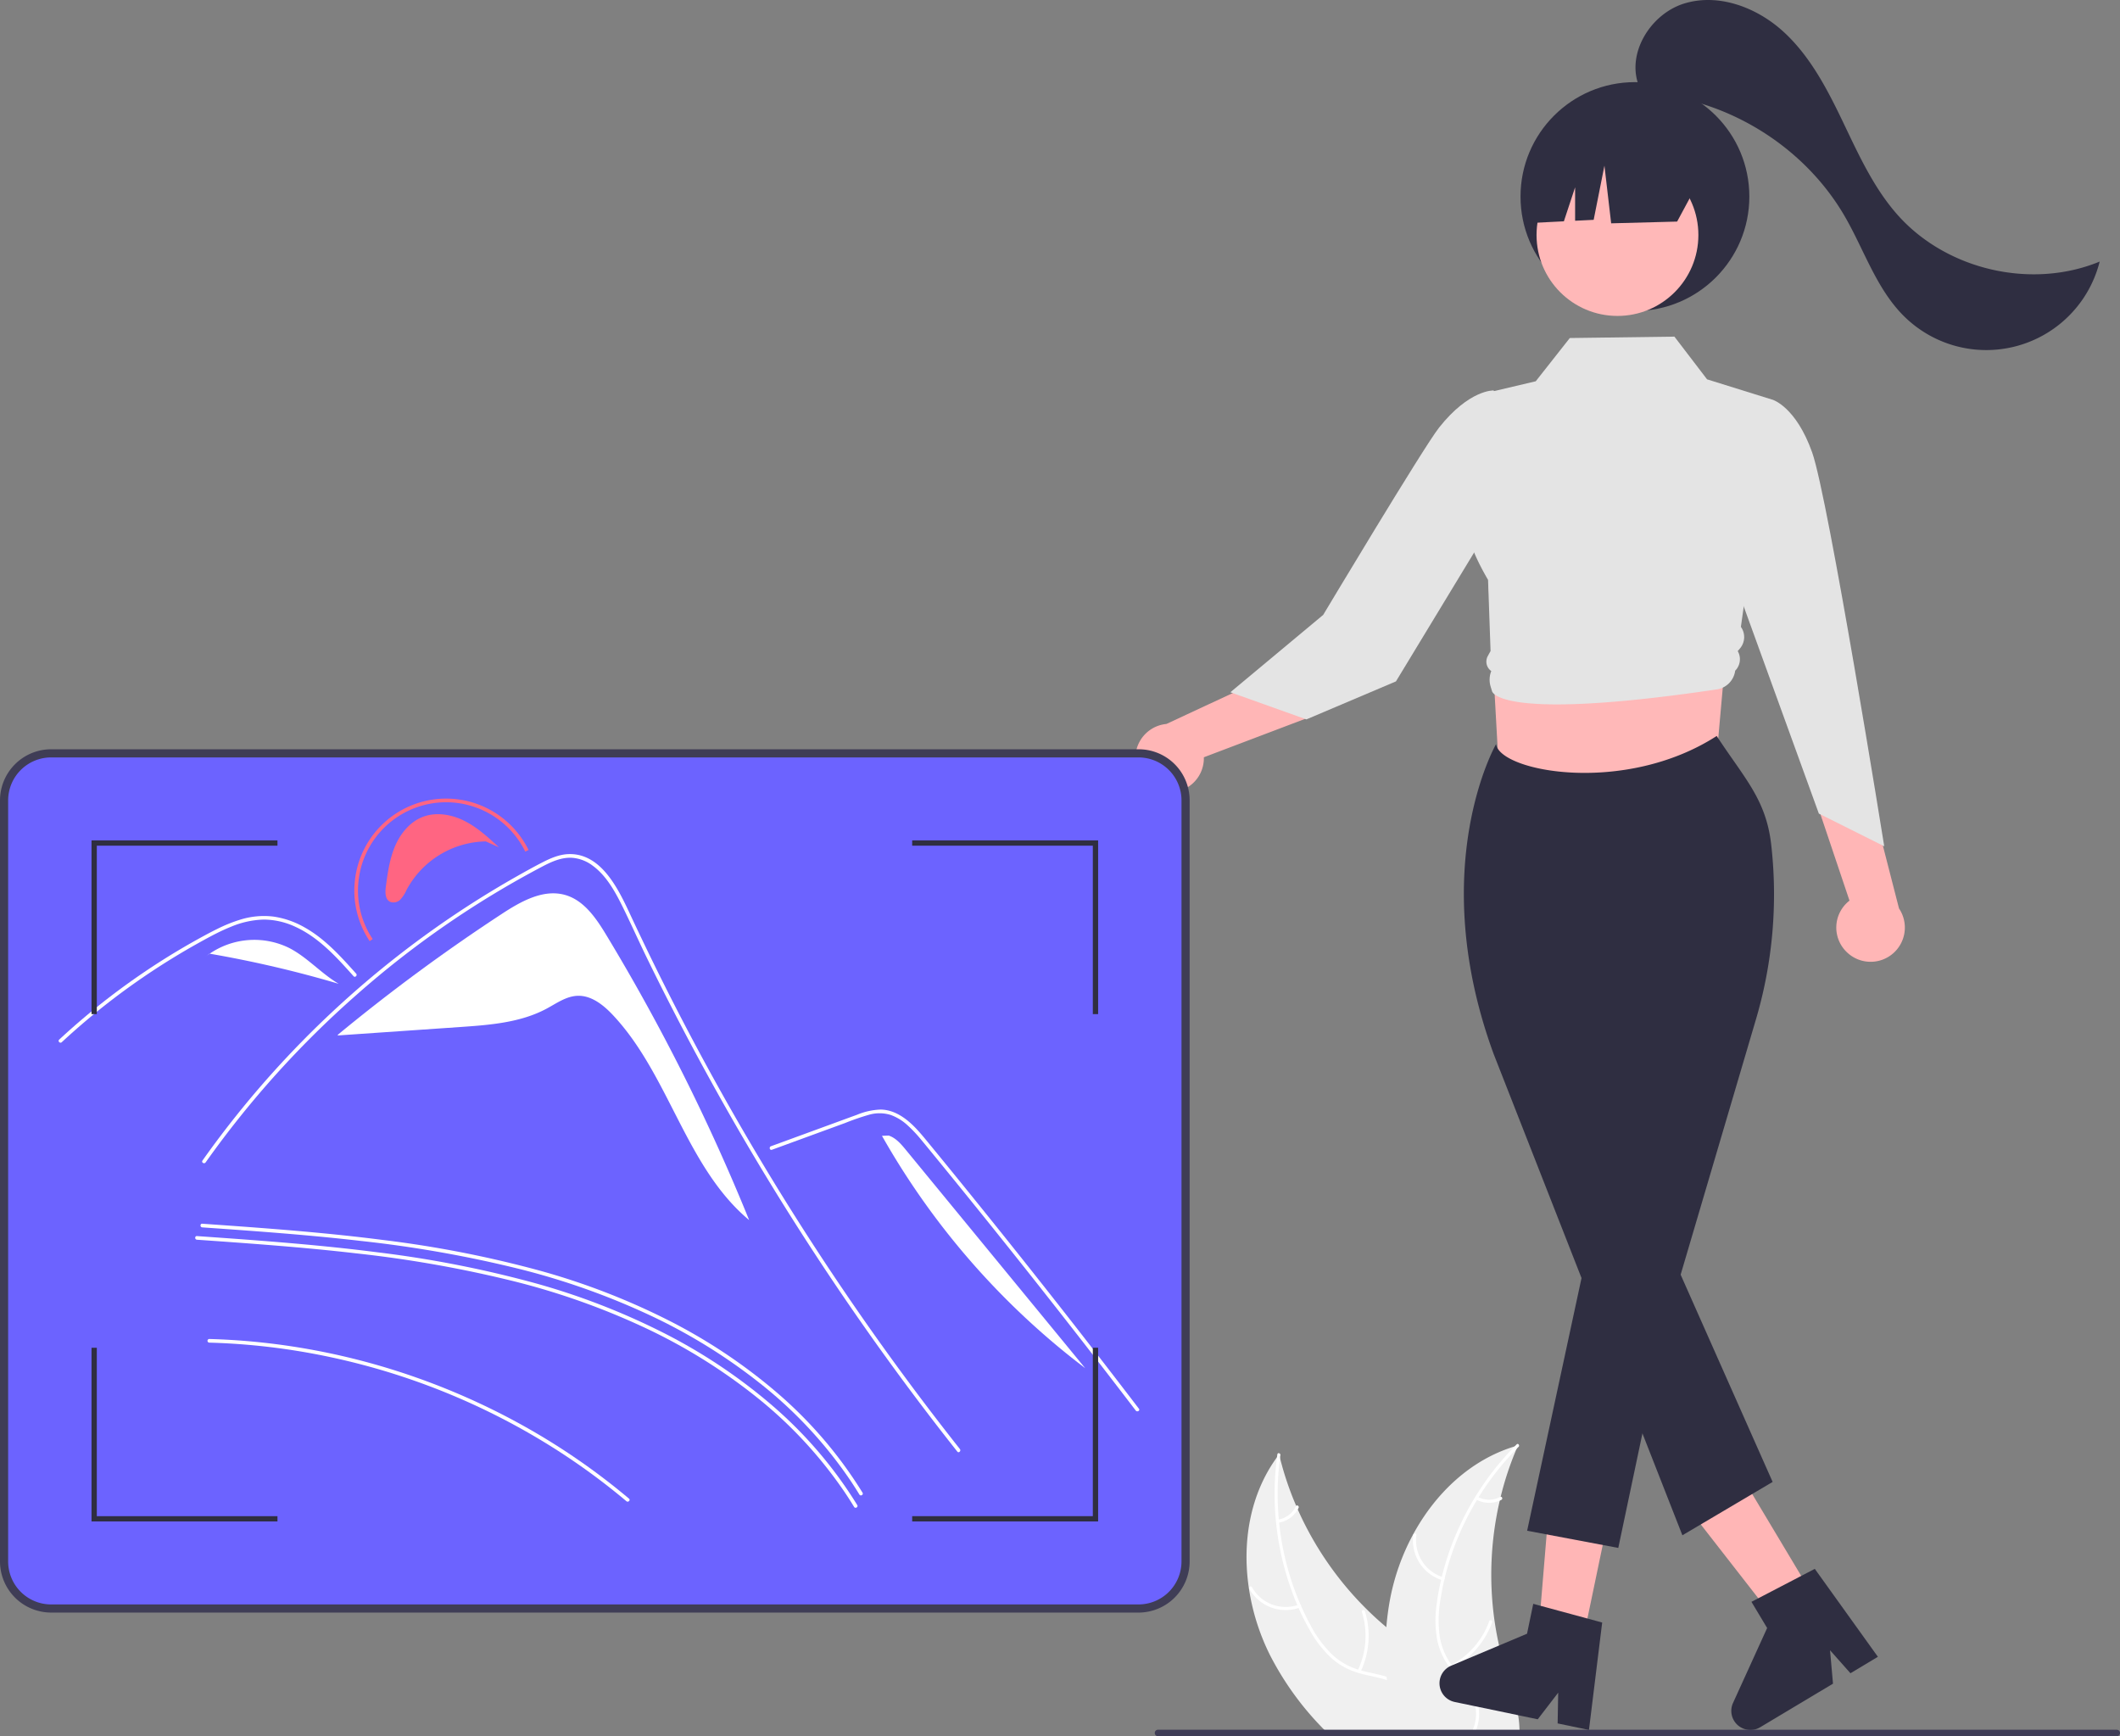 <svg xmlns="http://www.w3.org/2000/svg" width="780.98" height="639.55" viewBox="0 0 780.98 639.55">
  <rect x="0" y="0" width="780.98" height="639.55" fill="#808080" stroke="none"/>
  <g id="Group_104" data-name="Group 104" transform="translate(0 0)">
    <path id="Path_87" data-name="Path 87" d="M748.69,767.385c-.14.8-.33,1.6-.55,2.39H699.73c-.81-.79-1.61-1.59-2.39-2.39a110.129,110.129,0,0,1-19.98-27.49,82.375,82.375,0,0,1-7.79-24.7c-2.52-16.95.4-34.52,10.37-48.2.25-.35.51-.7.77-1.04.1.44.21.87.33,1.31a114.433,114.433,0,0,0,5.97,17.64q.27.66.57,1.32a120.591,120.591,0,0,0,25.15,36.53q3.6,3.585,7.49,6.84,3,2.5,6.16,4.8c5,3.64,10.54,7.22,14.91,11.55a25.592,25.592,0,0,1,7.16,11.63c.02.08.04.15.06.23a22.585,22.585,0,0,1,.18,9.58Z" transform="translate(-209.51 -130.225)" fill="#f0f0f0"/>
    <path id="Path_88" data-name="Path 88" d="M732.41,767.385c-.02.8-.06,1.6-.12,2.39h-1.16c.07-.8.12-1.6.14-2.39a29.9,29.9,0,0,0-.16-4.44c-.55-4.78-2.54-9.42-6.76-12.04a18.794,18.794,0,0,0-3.92-1.8c-2.71-.92-5.6-1.4-8.36-2.07-.67-.16-1.33-.34-1.97-.53a25.776,25.776,0,0,1-9.74-5.17,40.893,40.893,0,0,1-8.48-10.86c-1.46-2.57-2.79-5.22-3.99-7.93-.16-.35-.32-.7-.46-1.05a104.579,104.579,0,0,1-7.49-54.5c.04-.36.09-.71.14-1.07.1-.72,1.21-.43,1.1.3-.05.35-.1.69-.14,1.04a102.767,102.767,0,0,0-.43,22.66c.04.39.08.77.11,1.14a102.364,102.364,0,0,0,7.91,30.31c.05.11.09.21.15.32v.02q1.485,3.36,3.21,6.6a44.16,44.16,0,0,0,8.09,11.21,24.691,24.691,0,0,0,9.75,5.71c.36.11.73.22,1.1.32.29.09.59.17.89.24,2.81.7,5.72,1.19,8.5,2.08a22.354,22.354,0,0,1,3.66,1.5,15.453,15.453,0,0,1,7.65,10.1,28.171,28.171,0,0,1,.78,7.91Z" transform="translate(-209.51 -130.225)" fill="#fff"/>
    <path id="Path_89" data-name="Path 89" d="M688.4,722.371a15.369,15.369,0,0,1-18.666-6.9c-.359-.644.625-1.233.985-.588a14.231,14.231,0,0,0,17.377,6.383c.692-.256.993.85.305,1.105Z" transform="translate(-209.51 -130.225)" fill="#fff"/>
    <path id="Path_90" data-name="Path 90" d="M709.683,745.552a29.622,29.622,0,0,0,1.536-21.533c-.22-.7.885-1.009,1.105-.305a30.811,30.811,0,0,1-1.644,22.4c-.32.667-1.315.1-1-.566Z" transform="translate(-209.51 -130.225)" fill="#fff"/>
    <path id="Path_91" data-name="Path 91" d="M680.267,689.986a8.7,8.7,0,0,0,6.626-4.923c.311-.67,1.306-.1,1,.566a9.748,9.748,0,0,1-7.318,5.463.592.592,0,0,1-.705-.4.576.576,0,0,1,.4-.705Z" transform="translate(-209.51 -130.225)" fill="#fff"/>
    <path id="Path_92" data-name="Path 92" d="M769.27,767.385c.021.53.01,1.05-.01,1.57-.01.27-.02.55-.04.82H723.91c-.19-.8-.37-1.59-.55-2.39a146.115,146.115,0,0,1-2.93-18.28c-.04-.41-.08-.81-.11-1.23v-.01a112.427,112.427,0,0,1-.1-18.26v-.01c.27-3.32.7-6.62,1.3-9.92a82.289,82.289,0,0,1,8.57-24.25c.02-.03.03-.06.05-.09,8.2-15.08,21.12-27.38,37.33-32.31h.01l.01-.01c.41-.11.82-.23,1.23-.35-.18.41-.36.84-.53,1.26-.01.01-.02.01-.01.02a113.943,113.943,0,0,0-5.84,17.64c-.12.47-.24.93-.34,1.4V683a120.72,120.72,0,0,0-1.9,44.42q.661,4.5,1.65,8.94c.63,2.85,1.38,5.67,2.23,8.46,1.71,5.59,3.83,11.44,4.79,17.21v.01a34.716,34.716,0,0,1,.5,5.35Z" transform="translate(-209.51 -130.225)" fill="#f0f0f0"/>
    <path id="Path_93" data-name="Path 93" d="M768.94,663.165c-.25.25-.5.5-.75.76-.01.01-.02.01-.01.02a101.919,101.919,0,0,0-13.96,17.8c-.21.32-.41.65-.6.98a101.506,101.506,0,0,0-11.94,28.99c-.03.1-.05.21-.08.32-.56,2.38-1.03,4.79-1.41,7.21a44.21,44.21,0,0,0-.3,13.82,24.513,24.513,0,0,0,4.35,10.43,2.086,2.086,0,0,0,.13.18c.18.25.37.51.56.75s.37.48.56.72c2.66,3.27,5.75,6.32,7.56,10.18a14.1,14.1,0,0,1,1.14,3.66,15.938,15.938,0,0,1-.88,8.4c-.08.2-.16.41-.24.61-.25.61-.53,1.2-.83,1.78h-1.3a20.777,20.777,0,0,0,1.13-2.39,14.992,14.992,0,0,0,.94-8.64,11.849,11.849,0,0,0-.59-1.98c-1.57-4.05-4.76-7.19-7.47-10.48-.57-.69-1.11-1.39-1.62-2.11a25.592,25.592,0,0,1-4.3-9.49,40.857,40.857,0,0,1-.24-13.78,84.183,84.183,0,0,1,1.6-8.73c.07-.38.16-.75.26-1.12a102.83,102.83,0,0,1,7.13-19.88,104.3,104.3,0,0,1,19.7-28.15l.01-.01c.24-.25.49-.5.74-.75C768.75,661.745,769.46,662.645,768.94,663.165Z" transform="translate(-209.51 -130.225)" fill="#fff"/>
    <path id="Path_94" data-name="Path 94" d="M740.9,712.34a15.369,15.369,0,0,1-10.749-16.748c.1-.731,1.241-.608,1.14.123a14.231,14.231,0,0,0,10.031,15.558C742.024,711.486,741.6,712.551,740.9,712.34Z" transform="translate(-209.51 -130.225)" fill="#fff"/>
    <path id="Path_95" data-name="Path 95" d="M743.932,743.661a29.621,29.621,0,0,0,14.191-16.268c.249-.7,1.314-.273,1.066.422a30.811,30.811,0,0,1-14.8,16.9C743.731,745.053,743.279,744,743.932,743.661Z" transform="translate(-209.51 -130.225)" fill="#fff"/>
    <path id="Path_96" data-name="Path 96" d="M753.9,681.584a8.7,8.7,0,0,0,8.254.058c.652-.348,1.1.706.456,1.052a9.748,9.748,0,0,1-9.132-.044.592.592,0,0,1-.322-.744.576.576,0,0,1,.744-.322Z" transform="translate(-209.51 -130.225)" fill="#fff"/>
    <circle id="Ellipse_12" data-name="Ellipse 12" cx="42.148" cy="42.148" r="42.148" transform="translate(560.139 30.254)" fill="#2f2e41"/>
    <path id="Path_97" data-name="Path 97" d="M583.038,604.544l-16.259-3.389,5.336-64.325,24,5Z" fill="#ffb6b6"/>
    <path id="Path_98" data-name="Path 98" d="M794.29,726.415l-17.2-4.66-2.75-.75-2.29,11.01-10.3,4.34-12.59,5.3-.02.01-4.77,2.01-.27.12c-.16.07-.31.14-.46.22h-.01c-.1.05-.2.11-.3.16a7.222,7.222,0,0,0-2.04,1.77,7.036,7.036,0,0,0,4.1,11.21l3.12.65,4.5.94,1.18.24,14.58,3.04v.01l7.22,1.5,7.54-9.8-.21,11.32,11.16,2.33.38.08.01-.08,4.86-39.49Z" transform="translate(-209.51 -130.225)" fill="#2f2e41"/>
    <path id="Path_99" data-name="Path 99" d="M667.928,587.822l-14.252,8.528L614,545.438l21.033-12.586Z" fill="#ffb6b6"/>
    <path id="Path_100" data-name="Path 100" d="M901.3,740.515l-23.24-32.39-5,2.6-15.81,8.23-2.53,1.31,5.78,9.65-12.57,27.61a7.025,7.025,0,0,0,5.39,9.86,7.108,7.108,0,0,0,2.06,0,6.872,6.872,0,0,0,2.56-.92l26.82-16.05-1.09-12.31,7.52,8.47Z" transform="translate(-209.51 -130.225)" fill="#2f2e41"/>
    <path id="Path_101" data-name="Path 101" d="M630.909,295.182l-78.275-3.01-4.515-81.285h90.316Z" fill="#ffb8b8"/>
    <path id="Path_102" data-name="Path 102" d="M890.1,481.19a12.538,12.538,0,0,1,.74-19.211L876.632,419.75l22.385,5.916,10.063,39.194A12.606,12.606,0,0,1,890.1,481.19Z" transform="translate(-209.51 -130.225)" fill="#ffb6b6"/>
    <circle id="Ellipse_13" data-name="Ellipse 13" cx="29.809" cy="29.809" r="29.809" transform="translate(566.042 56.758)" fill="#ffb8b8"/>
    <path id="Path_103" data-name="Path 103" d="M626.25,66,596.011,42.358,571.25,48,561.3,82.263l14.812-.74,4.138-12.532V81.316l6.836-.341,3.966-19.951,2.48,21.239,24.3-.644Z" fill="#2f2e41"/>
    <path id="Path_104" data-name="Path 104" d="M760.639,404.333s-26.078,45.327-.9,114.1L829.28,695.757,862.525,676.1l-33.888-76.342L856.2,506.317a162.4,162.4,0,0,0,5.751-65.387c-1.987-16.433-9.885-24.1-20.03-39.607C808.049,423.172,762.1,414.5,760.639,404.333Z" transform="translate(-209.51 -130.225)" fill="#2f2e41"/>
    <path id="Path_105" data-name="Path 105" d="M585.788,456.036,562.577,563.857l33.577,6.33,19.121-90.639Z" fill="#2f2e41"/>
    <path id="Path_106" data-name="Path 106" d="M826.345,254.225l-38.54.514-12.543,15.927-20.193,4.762-5.248,30.328c-2.624,15.162.162,24.764,7.87,38.082h0l.923,26.2-1.02,1.854a4.246,4.246,0,0,0,1.28,5.522h0a8.675,8.675,0,0,0-.238,5.709l.5,1.644s1.436,11.484,82.811-.594a8.024,8.024,0,0,0,6.781-6.893h0a5.991,5.991,0,0,0,1.109-6.9l-.166-.332.836-.984a6.443,6.443,0,0,0,.326-7.923h0l11.695-83.662-24.158-7.524Z" transform="translate(-209.51 -130.225)" fill="#e4e4e4"/>
    <path id="Path_107" data-name="Path 107" d="M852.878,285.482l9.647-8.007s8.578,2.535,14.568,19.43,26.546,145.06,26.546,145.06l-24.084-12.042L845.4,335.758Z" transform="translate(-209.51 -130.225)" fill="#e4e4e4"/>
    <path id="Path_108" data-name="Path 108" d="M638.612,421.932a12.538,12.538,0,0,0,14.381-12.76l41.659-15.8-18.774-13.551L639.2,396.9a12.606,12.606,0,0,0-.585,25.03Z" transform="translate(-209.51 -130.225)" fill="#ffb6b6"/>
    <path id="Path_109" data-name="Path 109" d="M766.256,284.751l-6.54-10.7s-8.937-.374-20.068,13.676c-5.706,7.2-42.688,68.989-42.688,68.989l-34.2,28.505,28,10,33-14,37-61Z" transform="translate(-209.51 -130.225)" fill="#e4e4e4"/>
    <path id="Path_110" data-name="Path 110" d="M908.433,209.243c-8.778-9.951-14.325-22.26-20.062-34.224s-12-24.053-21.77-33.028-23.86-14.356-36.558-10.5-21.851,18.992-16.466,31.12l.449,1.946c30.43,1.258,59.692,18.908,75,45.238,7.225,12.428,11.692,26.813,21.91,36.924A43.063,43.063,0,0,0,983,226.578C957.827,236.957,926.443,229.661,908.433,209.243Z" transform="translate(-209.51 -130.225)" fill="#2f2e41"/>
    <path id="Path_111" data-name="Path 111" d="M990.49,768.575a1.2,1.2,0,0,1-1.19,1.2H636a1.2,1.2,0,0,1,0-2.39H989.3a1.2,1.2,0,0,1,1.19,1.19Z" transform="translate(-209.51 -130.225)" fill="#3f3d56"/>
    <path id="Path_112" data-name="Path 112" d="M628.93,724.225H228.34a18.852,18.852,0,0,1-18.83-18.83V425.055a18.852,18.852,0,0,1,18.83-18.83H628.93a18.754,18.754,0,0,1,18.327,14.507h0a18.464,18.464,0,0,1,.5,4.323V705.4a18.851,18.851,0,0,1-18.83,18.83Zm-400.59-312a12.845,12.845,0,0,0-12.83,12.83V705.4a12.844,12.844,0,0,0,12.83,12.83H628.93a12.844,12.844,0,0,0,12.83-12.83V425.055a12.455,12.455,0,0,0-.336-2.917l0-.018a12.938,12.938,0,0,0-12.489-9.895Z" transform="translate(-209.51 -130.225)" fill="#3f3d56"/>
    <path id="Path_113" data-name="Path 113" d="M644.34,421.435a15.858,15.858,0,0,0-15.41-12.21H228.34a15.846,15.846,0,0,0-15.83,15.83V705.4a15.846,15.846,0,0,0,15.83,15.83H628.93a15.846,15.846,0,0,0,15.83-15.83V425.055a15.409,15.409,0,0,0-.42-3.62Z" transform="translate(-209.51 -130.225)" fill="#6c63ff"/>
    <path id="Path_114" data-name="Path 114" d="M380.683,432.645c-4.741-2.4-10.443-3.423-15.4-1.52-4.774,1.83-8.263,6.134-10.26,10.841s-2.7,9.845-3.377,14.912c-.271,2.018-.288,4.565,1.518,5.507a3.512,3.512,0,0,0,3.881-.863,12.961,12.961,0,0,0,2.272-3.561,33.786,33.786,0,0,1,29.149-17.8l4.827,2.161C389.388,438.706,385.423,435.047,380.683,432.645Z" transform="translate(-209.51 -130.225)" fill="#ff6582"/>
    <path id="Path_115" data-name="Path 115" d="M432.922,474.747c-3.746-6.2-8.184-12.809-15.135-14.832-8.05-2.343-16.319,2.311-23.333,6.9A679.939,679.939,0,0,0,333.945,511.4l.021.241,45.152-3.114c10.874-.75,22.122-1.6,31.732-6.747,3.647-1.952,7.2-4.56,11.333-4.741,5.134-.226,9.61,3.36,13.128,7.106,20.809,22.159,26.831,56.045,50.177,75.514A740.888,740.888,0,0,0,432.922,474.747Z" transform="translate(-209.51 -130.225)" fill="#fff"/>
    <path id="Path_116" data-name="Path 116" d="M286.593,624.791a244.877,244.877,0,0,1,32.53,3.068,252.735,252.735,0,0,1,91.383,33.909,245.01,245.01,0,0,1,26.678,18.879q1.556,1.267,3.092,2.56c.658.553,1.612-.392.95-.95A247.588,247.588,0,0,0,414.7,662.8a251.812,251.812,0,0,0-28.823-15.774,255.81,255.81,0,0,0-30.665-11.942,252.293,252.293,0,0,0-31.9-7.869,247.683,247.683,0,0,0-32.575-3.621q-2.07-.091-4.141-.147a.672.672,0,0,0,0,1.343Z" transform="translate(-209.51 -130.225)" fill="#fff"/>
    <path id="Path_117" data-name="Path 117" d="M284.017,582.335c19.511,1.365,39.03,2.752,58.464,5a439.9,439.9,0,0,1,57.833,10.187,265.746,265.746,0,0,1,48.9,17.322,205.812,205.812,0,0,1,41.2,25.668,159.535,159.535,0,0,1,32.431,35.14q1.68,2.517,3.253,5.1c.449.737,1.612.063,1.16-.678a157.02,157.02,0,0,0-31.27-36.637,200.556,200.556,0,0,0-40.452-26.973A256.024,256.024,0,0,0,408.2,598.23a406.049,406.049,0,0,0-57.73-11.269c-19.633-2.524-39.376-4.054-59.115-5.454q-3.668-.26-7.336-.516c-.863-.06-.859,1.283,0,1.343Z" transform="translate(-209.51 -130.225)" fill="#fff"/>
    <path id="Path_118" data-name="Path 118" d="M282.067,586.885c19.511,1.365,39.03,2.752,58.464,5a439.914,439.914,0,0,1,57.833,10.187,265.747,265.747,0,0,1,48.9,17.322,205.81,205.81,0,0,1,41.2,25.668,159.534,159.534,0,0,1,32.431,35.14q1.68,2.517,3.253,5.1c.449.737,1.612.063,1.16-.678a157.02,157.02,0,0,0-31.27-36.637,200.559,200.559,0,0,0-40.452-26.973,256.026,256.026,0,0,0-47.337-18.233,406.039,406.039,0,0,0-57.73-11.269c-19.633-2.524-39.376-4.054-59.115-5.454q-3.668-.26-7.336-.516c-.863-.06-.859,1.283,0,1.343Z" transform="translate(-209.51 -130.225)" fill="#fff"/>
    <path id="Path_119" data-name="Path 119" d="M562.176,664.934q-3.452-4.359-6.854-8.758Q527.6,620.32,503.206,582.042q-16.568-26-31.493-52.993-7.105-12.834-13.821-25.87-5.211-10.107-10.19-20.336c-.949-1.948-1.872-3.9-2.789-5.865-2.163-4.612-4.285-9.246-6.564-13.794-2.6-5.185-5.758-10.62-10.526-14.1a14.361,14.361,0,0,0-7.481-2.879c-3.882-.251-7.464,1.352-10.831,3.1a348.641,348.641,0,0,0-68.556,47.276,356.907,356.907,0,0,0-55.7,61.827c-.492.7-1.656.031-1.16-.676q2.935-4.15,5.986-8.211a358.879,358.879,0,0,1,91.623-85.462q8.912-5.776,18.16-11.01c3.107-1.76,6.228-3.5,9.4-5.126,3.112-1.6,6.416-3.036,9.971-3.089,12.1-.188,18.361,13.512,22.664,22.731q2.028,4.352,4.106,8.677,7.851,16.42,16.306,32.541,5.218,9.953,10.665,19.79,16.951,30.631,36.033,60.022,25.279,38.932,54.112,75.393C563.653,664.656,562.709,665.614,562.176,664.934Z" transform="translate(-209.51 -130.225)" fill="#fff"/>
    <path id="Path_120" data-name="Path 120" d="M493.877,553.749l18.024-6.592,8.949-3.273a91.52,91.52,0,0,1,8.835-3.043,13.938,13.938,0,0,1,8,.1,18.429,18.429,0,0,1,6.237,3.866,50.606,50.606,0,0,1,5.116,5.463c1.948,2.341,3.868,4.708,5.8,7.066q11.937,14.6,23.718,29.324t23.4,29.575q11.651,14.886,23.143,29.9,1.408,1.839,2.813,3.68c.518.678,1.685.01,1.16-.678q-11.576-15.162-23.313-30.2-11.766-15.074-23.7-30.02t-24.018-29.761q-3.012-3.691-6.034-7.374c-1.7-2.071-3.38-4.165-5.244-6.092-3.421-3.539-7.7-6.666-12.813-6.75a24.729,24.729,0,0,0-8.715,1.916c-3.013,1.09-6.019,2.2-9.029,3.3l-18.151,6.638-4.538,1.66c-.805.294-.457,1.593.357,1.3Z" transform="translate(-209.51 -130.225)" fill="#fff"/>
    <path id="Path_121" data-name="Path 121" d="M404.214,443.326l-1.205.592a32.464,32.464,0,0,0-61.511,11.7,32.131,32.131,0,0,0,5.305,20.525l-1.119.743a33.461,33.461,0,0,1-5.525-21.375,33.807,33.807,0,0,1,64.056-12.188Z" transform="translate(-209.51 -130.225)" fill="#ff6582"/>
    <path id="Path_122" data-name="Path 122" d="M316.053,479.423a29.1,29.1,0,0,0-29.306,2.1,417.992,417.992,0,0,1,47.555,11.1C327.815,488.816,322.74,482.86,316.053,479.423Z" transform="translate(-209.51 -130.225)" fill="#fff"/>
    <path id="Path_123" data-name="Path 123" d="M286.656,481.5l-1.763,1.433c.6-.5,1.216-.972,1.853-1.417Z" transform="translate(-209.51 -130.225)" fill="#fff"/>
    <path id="Path_124" data-name="Path 124" d="M543.24,553.815c-1.774-2.16-3.693-4.421-6.346-5.3l-2.478.1a281.04,281.04,0,0,0,74.855,85.577Z" transform="translate(-209.51 -130.225)" fill="#fff"/>
    <path id="Path_125" data-name="Path 125" d="M339.759,489.815c-.7-.784-1.4-1.567-2.109-2.351-5.579-6.17-11.565-12.268-19.225-15.8a27.893,27.893,0,0,0-11.686-2.709,33.348,33.348,0,0,0-12.133,2.646c-1.827.73-3.613,1.558-5.373,2.44-2.01,1.012-3.985,2.091-5.95,3.179q-5.534,3.062-10.924,6.394-10.725,6.629-20.779,14.269-5.212,3.962-10.208,8.184-4.647,3.922-9.107,8.055c-.636.587-1.585-.363-.949-.949.784-.73,1.576-1.455,2.368-2.171q3.358-3.036,6.823-5.955,6.319-5.332,12.966-10.253,10.336-7.656,21.383-14.273,5.521-3.3,11.193-6.331c1.142-.609,2.3-1.2,3.466-1.769a55.247,55.247,0,0,1,8.238-3.353,29.308,29.308,0,0,1,12.442-1.222,32.394,32.394,0,0,1,11.48,3.971c7.522,4.2,13.355,10.705,19.033,17.049C341.281,489.506,340.336,490.459,339.759,489.815Z" transform="translate(-209.51 -130.225)" fill="#fff"/>
    <path id="Path_126" data-name="Path 126" d="M35.666,373.557h-1.95V309.566h68.5v1.95H35.666Z" fill="#2f2e41"/>
    <path id="Path_127" data-name="Path 127" d="M404.534,373.557h-1.95V311.516h-66.55v-1.95h68.5Z" fill="#2f2e41"/>
    <path id="Path_128" data-name="Path 128" d="M404.534,560.434h-68.5v-1.95h66.55V496.443h1.95Z" fill="#2f2e41"/>
    <path id="Path_129" data-name="Path 129" d="M102.216,560.434h-68.5V496.443h1.95v62.041h66.55Z" fill="#2f2e41"/>
  </g>
</svg>
